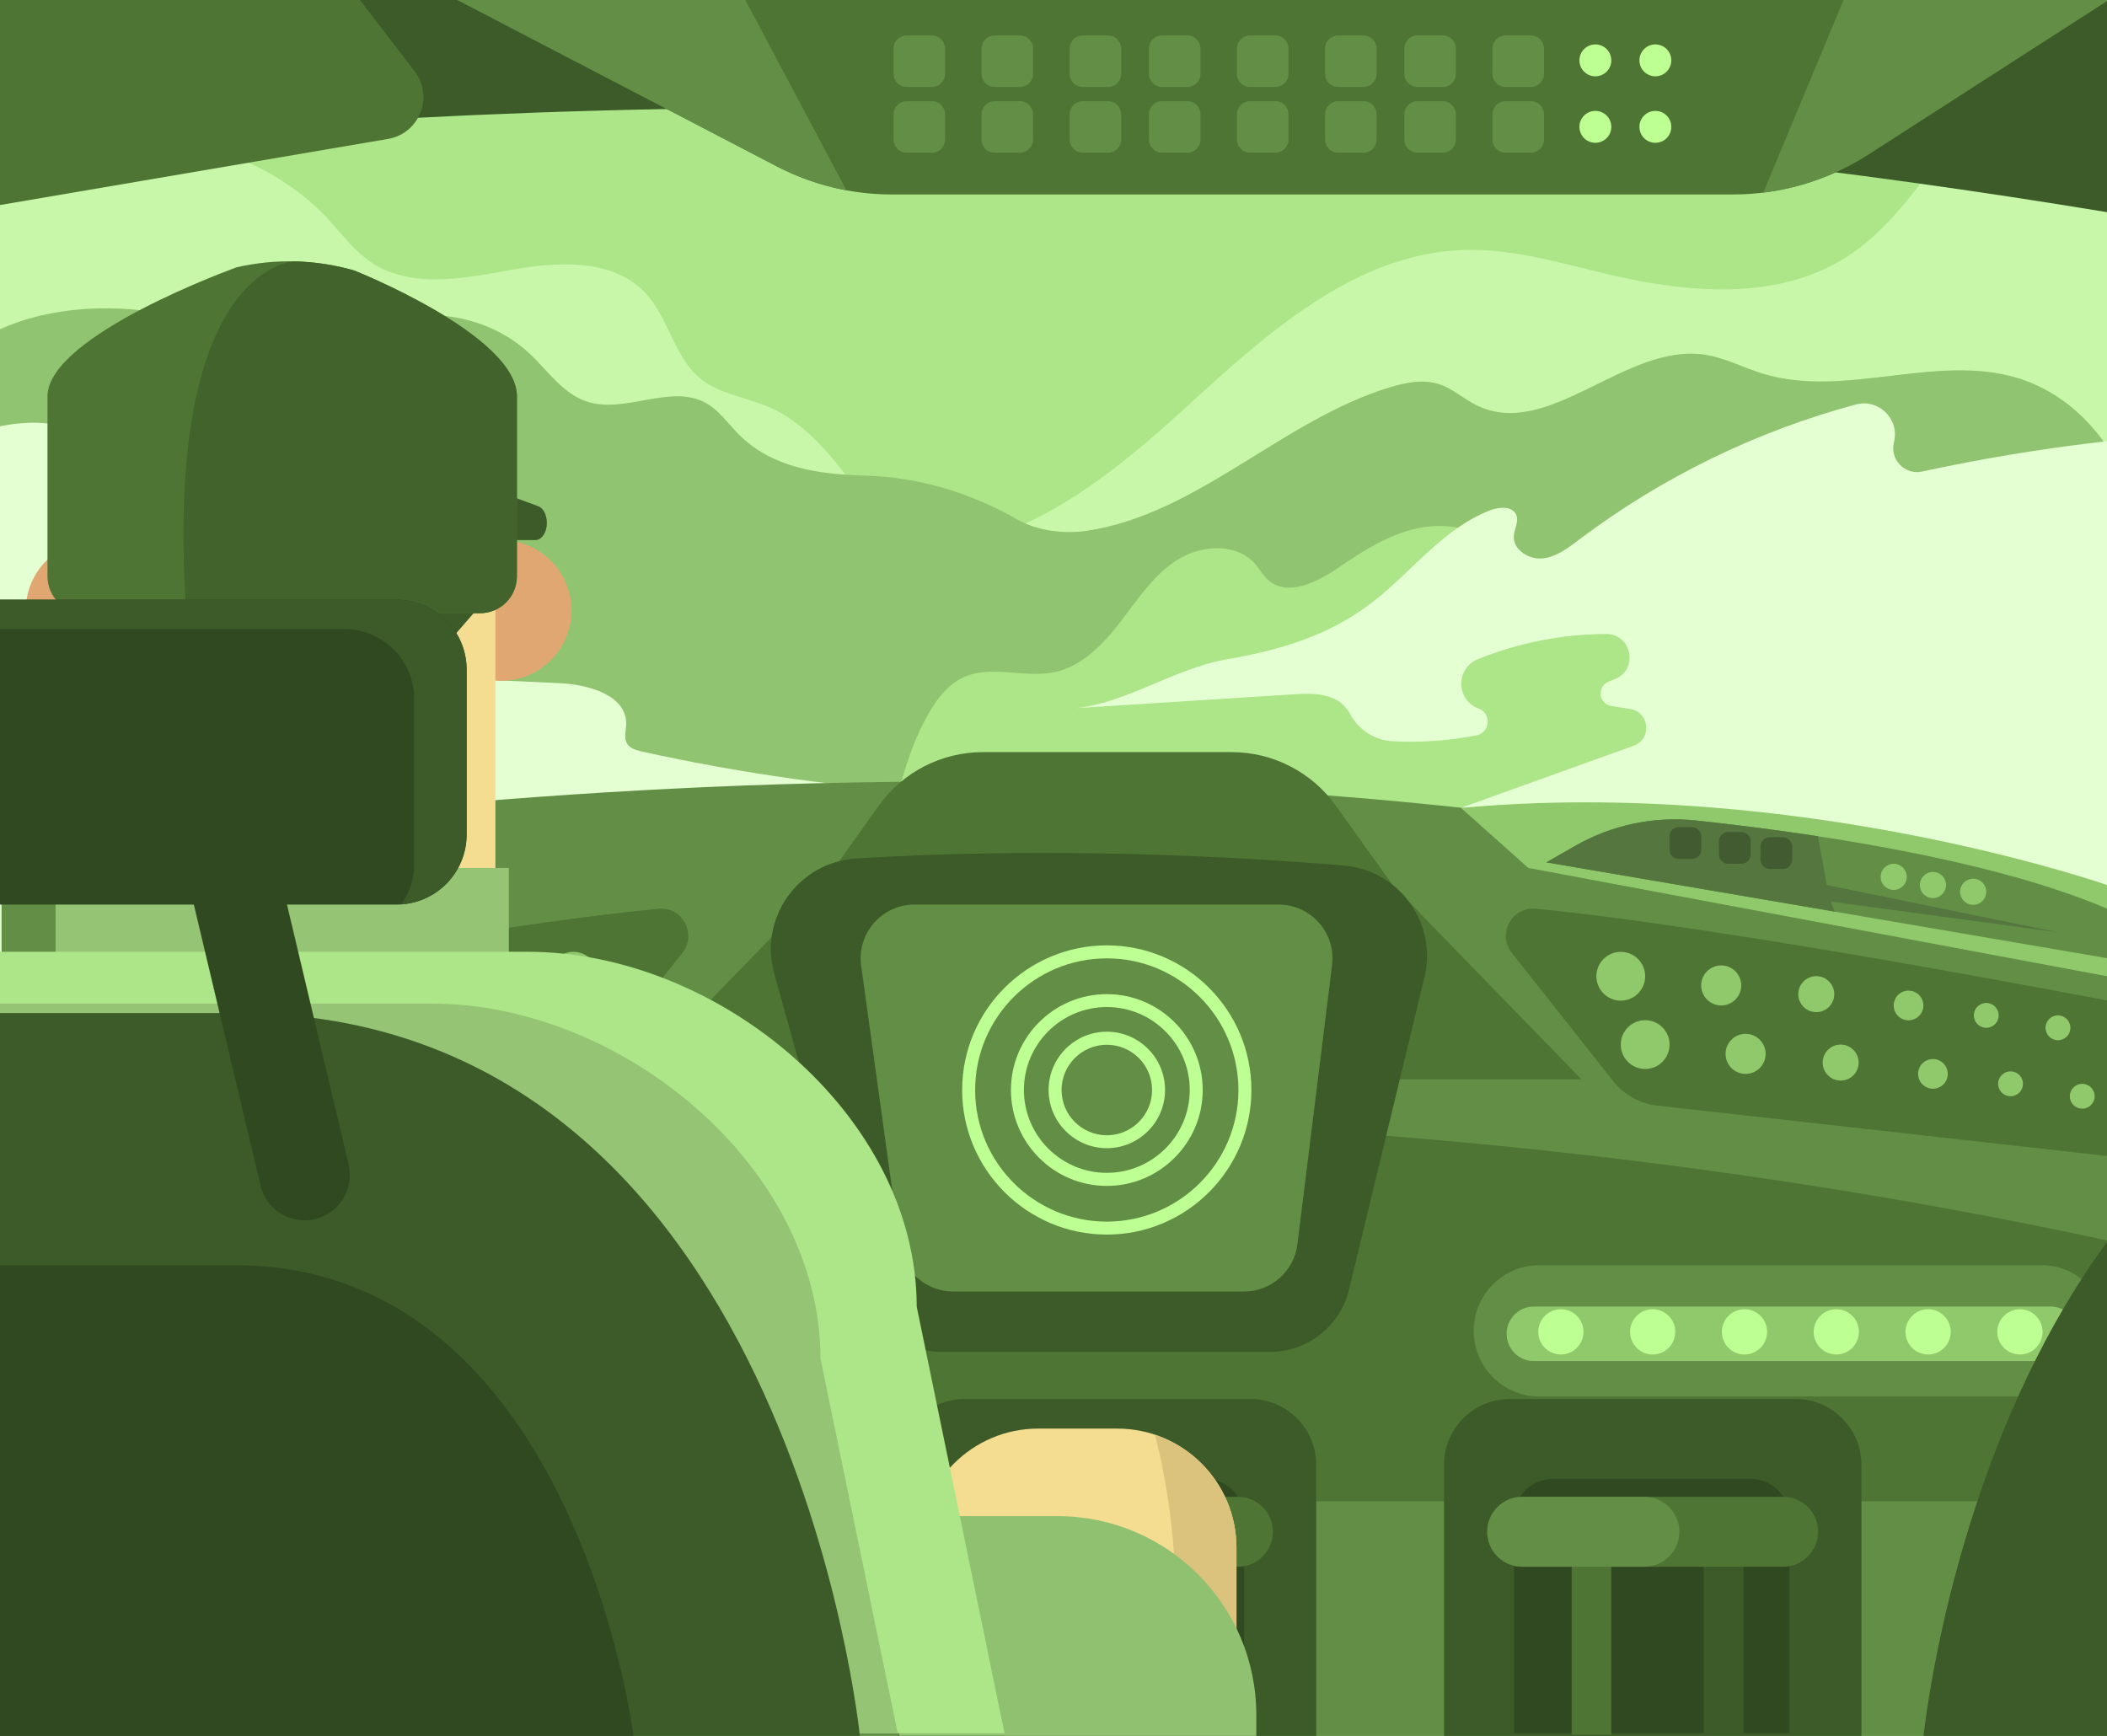 <?xml version="1.0" encoding="utf-8"?>
<!-- Generator: Adobe Illustrator 21.0.0, SVG Export Plug-In . SVG Version: 6.00 Build 0)  -->
<svg version="1.1" id="Layer_1" xmlns="http://www.w3.org/2000/svg" xmlns:xlink="http://www.w3.org/1999/xlink" x="0px" y="0px"
	 viewBox="0 0 2272 1872" style="enable-background:new 0 0 2272 1872;" xml:space="preserve">
<rect x="0" y="0" width="2272" height="1872" fill="#333333" stroke="none"/>
<style type="text/css">
	.st0{fill:none;}
	.st1{fill:url(#SVGID_1_);}
	.st2{clip-path:url(#SVGID_3_);fill:url(#SVGID_4_);}
	.st3{clip-path:url(#SVGID_3_);fill:#ADE589;}
	.st4{clip-path:url(#SVGID_3_);fill:#C8F7A9;}
	.st5{clip-path:url(#SVGID_3_);fill:#91C470;}
	.st6{clip-path:url(#SVGID_3_);fill:#3C5B28;}
	.st7{clip-path:url(#SVGID_3_);fill:#E4FFD2;}
	.st8{clip-path:url(#SVGID_3_);}
	.st9{fill:#628E46;}
	.st10{fill:#4E7534;}
	.st11{fill:#90C96B;}
	.st12{fill:#BDFF92;}
	.st13{fill:#3C5B28;}
	.st14{fill:none;stroke:#4E7534;stroke-miterlimit:10;}
	.st15{fill:#55773F;}
	.st16{fill:#425B31;}
	.st17{fill:#314921;}
	.st18{fill:#F4DC90;}
	.st19{fill:#DBC27D;}
	.st20{fill:#90C170;}
	.st21{fill:#E0A773;}
	.st22{fill:#42632C;}
	.st23{fill:#94C474;}
	.st24{fill:#ADE589;}
	.st25{clip-path:url(#SVGID_3_);fill:#4E7534;}
	.st26{clip-path:url(#SVGID_3_);fill:#628E46;}
</style>
<line class="st0" x1="4605.1" y1="413" x2="4792.9" y2="359.4"/>
<radialGradient id="SVGID_1_" cx="81.821" cy="419.256" r="21.897" gradientUnits="userSpaceOnUse">
	<stop  offset="0" style="stop-color:#F9F98A"/>
	<stop  offset="1" style="stop-color:#F9F98A;stop-opacity:0"/>
</radialGradient>
<circle class="st1" cx="81.8" cy="419.3" r="21.9"/>
<g>
	<defs>
		<rect id="SVGID_2_" width="2272" height="1872"/>
	</defs>
	<clipPath id="SVGID_3_">
		<use xlink:href="#SVGID_2_"  style="overflow:visible;"/>
	</clipPath>
	<radialGradient id="SVGID_4_" cx="2165.08" cy="242.984" r="21.897" gradientUnits="userSpaceOnUse">
		<stop  offset="0" style="stop-color:#F9F98A"/>
		<stop  offset="1" style="stop-color:#F9F98A;stop-opacity:0"/>
	</radialGradient>
	<circle class="st2" cx="2165.1" cy="243" r="21.9"/>
	<rect class="st3" width="2272" height="1872"/>
	<path class="st4" d="M2194,62c-85,52.1-119.7,162.8-204.1,215.9c-74,46.5-169.5,38.2-254.6,18.2c-51.9-12.2-103.9-28.3-157.2-26.5
		c-117.4,3.8-213,90.7-299.7,170.1c-51.9,47.5-109.7,95.9-172.8,124.9c19.9,8.7,44.8,11.2,66.3,8c120-18,211.1-119.8,327.3-154.9
		c17.2-5.2,35.8-8.8,52.9-3.2c14.5,4.8,26.1,15.7,39.8,22.5c77.7,38.6,160.5-67.1,246.3-54.4c21.6,3.2,41.3,13.9,62.2,20.3
		c88.6,27.5,187.3-22.2,276,5.1c39.6,12.2,72.2,39.1,95.6,73.3V33.3C2244.5,38.2,2218.2,47.2,2194,62z"/>
	<path class="st4" d="M355.6,238.2c14,15.3,26.6,32.3,43.6,44c42.6,29.3,99.7,18.4,150.5,9.1s111-13,146.3,24.8
		c25.2,27,30.8,69.2,59.5,92.4c20.6,16.6,48.7,19.8,73,30.2c91.1,39,120.1,173.1,216.7,195.5c-20.4,46.5-76.2,67-127,68.6
		c-120.6,3.9-228.7-68-342.9-107.2c-108.9-37.4-225.7-45.2-337.3-73.6c-60-15.3-118.5-36.6-174.3-63.5
		c-59.2-28.6-119.1-67.6-143-128.9c-46-118.1,63.1-150.7,148.2-171.1C170.4,134.2,283.8,159.8,355.6,238.2z"/>
	<path class="st5" d="M273.2,373.4c15.3,9.3,31.1,20.5,49,19.6c18.7-1,33.7-15.1,49-25.9c59.4-41.6,147.7-35.2,200.4,14.7
		c19.4,18.4,35.5,42.6,60.8,51.1c41.3,14,90.4-19.4,128.6,1.6c14.5,8,24.1,22.4,35.8,34.1c36,35.9,85.1,42.9,137.3,44.4
		c57.5,1.6,113.3,18.8,163.2,47.4c20.9,12,49.9,15.7,74.5,12.1c120-18,211.1-119.8,327.3-154.9c17.2-5.2,35.8-8.8,52.9-3.2
		c14.5,4.8,26.1,15.7,39.8,22.5c77.7,38.6,160.5-67.1,246.3-54.4c21.6,3.2,41.3,13.9,62.2,20.3c88.6,27.5,187.3-22.2,276,5.1
		c76.7,23.6,127.3,102.6,135.1,182.5c7.8,79.9-20.6,159.4-60.4,229.1c-12.5,22-26.5,43.8-32.2,68.4c-10.3,44.1,6.5,93.4-13,134.3
		c-22.3,46.8-81.1,61.6-132.6,67c-358.3,37.7-713.9-110.7-1073.7-93.6c-130.4,6.2-258.8,34-388.7,46.3
		c-129.9,12.2-265.7,7.8-384.1-47.1c-67.7-31.4-127.1-78-183.5-126.9c-38.6-33.5-76.7-69-102.2-113.2
		c-48.3-83.8-72.3-255.7-12.2-342C-0.5,310.9,178.8,315.6,273.2,373.4z"/>
	<path class="st3" d="M2092.7,878.2c-0.4-31.4-9.7-61.9-19-91.9c-9-29-18-58.1-26.9-87.1c-5.4-17.6-11.1-35.6-22.3-50.1
		c-27.4-35.4-80.2-40.1-123.5-28.5c-43.3,11.5-82.3,35.7-125.4,48s-95.6,9.6-124.8-24.4c-13.8-16-20.7-37.2-35.2-52.5
		c-21.7-22.9-57.1-28.6-87.9-21.8s-58.1,24.2-84.2,42.1c-22.9,15.8-55.1,32-76,13.5c-5.6-5-9.2-11.8-14.1-17.4
		c-20.1-22.9-58-20.7-83.8-4.4s-42.9,42.8-61.5,67c-18.6,24.2-41.4,47.9-71.2,54.2c-32.3,6.7-67.9-8.2-97.9,5.5
		c-16.6,7.6-28.4,22.9-37.5,38.7c-29.4,50.9-37.4,110.8-52.9,167.5c-6,21.9-13.7,44.2-23.9,64.8c24.9-2.5,49.8-4.5,74.7-5.7
		c342.7-16.3,681.6,117.5,1022.6,97.7c17.7-31.4,31.2-66.4,43.6-100C2079.4,956,2093.2,917.8,2092.7,878.2z"/>
	<path class="st6" d="M2272,228.8V0H0v165.3C205.8,139,1133.7,40.5,2272,228.8z"/>
	<path class="st7" d="M-69.4,481.8c33.1-12.8,67.2-25.2,102.7-25.9s73.2,12.2,93.6,41.2c30.1,42.9,23.9,116.9,74,132.3
		c50.2,15.4,113.4-49.4,149.2-11.1c23.5,25.1,5.1,72.3,29.8,96.2c12.3,12,31.1,13.4,48.3,14.2c58.3,2.7,116.5,5.3,174.8,8
		c31.5,1.4,73.2,13,72.2,44.6c-0.2,6.9-2.6,14.3,0.8,20.3c3.2,5.6,10.1,7.5,16.4,8.9c107.5,23.8,216.9,39.1,326.8,45.7
		c-97.8,30.2-202.3,38.3-303.6,23.6c-77.5-11.3-172.8-29.2-220.3,33c-21.1,27.7-26.9,66.5-53.5,89c-32.8,27.6-82,18.9-123.2,31.1
		c-57.8,17.2-97.1,75.7-155.8,89.4c-33.8,7.9-68.9-0.3-102.6-8.5c-84.4-20.5-176.6-46.1-225.4-118c-61.1-90-31.8-209.1-48.5-310.3
		C-233,570.7-177.6,523.5-69.4,481.8z"/>
	<path class="st7" d="M1485.2,645.2c40.3-32.7,73.5-76.6,122-95c9.9-3.7,24-4.5,27.9,5.3c2.8,7.1-2.2,14.8-2.7,22.5
		c-1,14.9,16.2,25.7,31,24.2s27.4-11.2,39.3-20.2c88.9-67.1,190.9-116.9,298.5-145.8c24.7-6.6,47.4,15.9,41.1,40.7v0
		c-4.8,18.6,11.8,35.7,30.5,31.6c185.9-40.3,377.7-53.8,567.4-40c2.7,0.2,5.4,0.8,8,1.8c16.2,6.7,12.2,25.2,7.1,39
		c-59,159.1-117.9,318.2-176.9,477.3c-10.8,29-23.8,60.6-51.4,74.5c-21.4,10.7-46.8,8.2-70.6,5.4c-230.5-27-461-54.1-691.5-81.1
		c-91.2-10.7-183.1-21.5-270.7-49c122.5-44.1,244.9-88.1,367.4-132.2c19.9-7.2,17.2-36.2-3.7-39.6l-20.4-3.3
		c-13.8-2.2-15.7-21.2-2.7-26.3c2.3-0.9,4.5-1.8,6.8-2.7c25.5-10.6,17.9-48.7-9.8-48.6c-47.3,0.2-94.6,9.5-138.4,27.3
		c-24,9.8-23.3,44.1,1,53.1l0,0c14.2,5.3,12.6,25.9-2.3,28.9c-29.6,5.8-60,8-90.1,6.4c-19.5-1-37.2-12.3-46.3-29.6
		c-3.4-6.5-9.1-12.2-15.6-15.5c-14.3-7.3-31.2-6.4-47.2-5.4c-77.6,4.9-155.1,9.8-232.7,14.8c53.2-5.3,107.5-43,161.4-52.4
		C1382.4,700.7,1436.4,684.8,1485.2,645.2z"/>
	<g class="st8">
		<path class="st9" d="M1.7,928.2V1872h2272v-856.7C1359.4,716.6,232.9,888,1.7,928.2z"/>
		<g>
			<path class="st10" d="M735.8,1027.6L626.5,1166c-11.6,14.7-28.7,24.2-47.3,26.3L94,1246.5v-70c0-56.7,40.5-105.3,96.3-115.6
				c133.6-24.6,375-67,519.6-80.9C735.7,977.5,751.9,1007.2,735.8,1027.6z"/>
			<g>
				<circle class="st11" cx="618.3" cy="1052.8" r="26.3"/>
				<circle class="st11" cx="510" cy="1062.7" r="21.6"/>
				<circle class="st11" cx="407.5" cy="1072.1" r="19.4"/>
				<circle class="st11" cx="308" cy="1084.3" r="16"/>
				<circle class="st11" cx="224.3" cy="1095" r="13.4"/>
				<circle class="st11" cx="147" cy="1108.4" r="13.4"/>
			</g>
			<g>
				<circle class="st11" cx="592.1" cy="1126.5" r="26.3"/>
				<circle class="st11" cx="483.8" cy="1136.5" r="21.6"/>
				<circle class="st11" cx="381.3" cy="1145.9" r="19.4"/>
				<circle class="st11" cx="281.7" cy="1158.1" r="16"/>
				<circle class="st11" cx="198" cy="1168.8" r="13.4"/>
				<circle class="st11" cx="120.7" cy="1182.2" r="13.4"/>
			</g>
		</g>
		<path class="st10" d="M886.7,954.4l60.7-85.3c25.9-36.4,67.8-58,112.4-58h268.3c44.5,0,86.3,21.5,112.2,57.6l61.3,85.6H886.7z"/>
		<path class="st10" d="M0,1285.7c0,0,1043.5-212.6,2272,52V1619H0"/>
		<g>
			<path class="st9" d="M802.2,1506H261c-39.1,0-70.8-31.7-70.8-70.8v0c0-39.1,31.7-70.8,70.8-70.8h541.3
				c39.1,0,70.8,31.7,70.8,70.8v0C873.1,1474.3,841.3,1506,802.2,1506z"/>
			<path class="st11" d="M812.2,1467.8H255c-16.3,0-29.4-13.2-29.4-29.4l0,0c0-16.3,13.2-29.4,29.4-29.4h557.2
				c16.3,0,29.4,13.2,29.4,29.4l0,0C841.6,1454.7,828.4,1467.8,812.2,1467.8z"/>
			<circle class="st12" cx="284.2" cy="1436.3" r="24.4"/>
			<circle class="st12" cx="383.2" cy="1436.3" r="24.4"/>
			<circle class="st12" cx="482.2" cy="1436.3" r="24.4"/>
			<circle class="st12" cx="581.2" cy="1436.3" r="24.4"/>
			<circle class="st12" cx="680.2" cy="1436.3" r="24.4"/>
			<circle class="st12" cx="779.2" cy="1436.3" r="24.4"/>
		</g>
		<polygon class="st10" points="1501.6,954.4 1705.3,1164 1472.9,1164 		"/>
		<polygon class="st10" points="886.7,954.4 683.1,1164 915.5,1164 		"/>
		<path class="st13" d="M834.8,1049.8l95.8,343.8c10.6,38,45.2,64.3,84.7,64.3h354c40.6,0,75.9-27.8,85.4-67.3l81.3-336.7
			c14.1-58.4-27.2-115.5-87-120.5c-118.4-9.8-315.7-20.6-525.7-7.6C861,929.8,818.1,989.8,834.8,1049.8z"/>
		<path class="st9" d="M1378.8,975.5H986.1c-35.2,0-62.3,31.1-57.5,66l41.7,301.2c4,28.7,28.5,50.1,57.5,50.1h313.6
			c29.3,0,54-21.8,57.6-50.9l37.4-301.2C1440.7,1006.1,1413.7,975.5,1378.8,975.5z"/>
		<line class="st14" x1="0" y1="1619" x2="0" y2="1285.7"/>
		<g>
			<path class="st9" d="M2201.2,1506h-541.3c-39.1,0-70.8-31.7-70.8-70.8v0c0-39.1,31.7-70.8,70.8-70.8h541.3
				c39.1,0,70.8,31.7,70.8,70.8v0C2272,1474.3,2240.3,1506,2201.2,1506z"/>
			<path class="st11" d="M2211.1,1467.8H1654c-16.3,0-29.4-13.2-29.4-29.4l0,0c0-16.3,13.2-29.4,29.4-29.4h557.2
				c16.3,0,29.4,13.2,29.4,29.4l0,0C2240.6,1454.7,2227.4,1467.8,2211.1,1467.8z"/>
			<circle class="st12" cx="1683.1" cy="1436.3" r="24.4"/>
			<circle class="st12" cx="1782.1" cy="1436.3" r="24.4"/>
			<circle class="st12" cx="1881.1" cy="1436.3" r="24.4"/>
			<circle class="st12" cx="1980.1" cy="1436.3" r="24.4"/>
			<circle class="st12" cx="2079.1" cy="1436.3" r="24.4"/>
			<circle class="st12" cx="2178.1" cy="1436.3" r="24.4"/>
		</g>
		<g>
			<g>
				<path class="st12" d="M1193.5,1331.4c-86,0-156-70-156-155.9c0-86,70-156,156-156c86,0,155.9,70,155.9,156
					C1349.4,1261.4,1279.5,1331.4,1193.5,1331.4z M1193.5,1033.5c-78.3,0-142,63.7-142,142s63.7,141.9,142,141.9
					s141.9-63.7,141.9-141.9S1271.8,1033.5,1193.5,1033.5z"/>
			</g>
			<g>
				<path class="st12" d="M1193.5,1278.9c-57,0-103.4-46.4-103.4-103.4c0-57,46.4-103.4,103.4-103.4c57,0,103.4,46.4,103.4,103.4
					C1296.9,1232.5,1250.5,1278.9,1193.5,1278.9z M1193.5,1086c-49.3,0-89.4,40.1-89.4,89.4c0,49.3,40.1,89.4,89.4,89.4
					c49.3,0,89.4-40.1,89.4-89.4C1282.9,1126.1,1242.8,1086,1193.5,1086z"/>
			</g>
			<g>
				<path class="st12" d="M1193.5,1238.2c-34.6,0-62.8-28.2-62.8-62.8c0-34.6,28.2-62.8,62.8-62.8s62.8,28.2,62.8,62.8
					C1256.3,1210.1,1228.1,1238.2,1193.5,1238.2z M1193.5,1126.7c-26.9,0-48.8,21.9-48.8,48.8c0,26.9,21.9,48.8,48.8,48.8
					s48.8-21.9,48.8-48.8C1242.3,1148.5,1220.4,1126.7,1193.5,1126.7z"/>
			</g>
		</g>
		<g>
			<path class="st10" d="M1630.2,1027.6l109.4,138.4c11.6,14.7,28.7,24.2,47.3,26.3l485.1,54.3V1079c0,0-407.9-79-615.9-99
				C1630.3,977.5,1614.1,1007.2,1630.2,1027.6z"/>
			<g>
				<circle class="st11" cx="1747.7" cy="1052.8" r="26.3"/>
				<circle class="st11" cx="1856" cy="1062.7" r="21.6"/>
				<circle class="st11" cx="1958.5" cy="1072.1" r="19.4"/>
				<circle class="st11" cx="2058" cy="1084.3" r="16"/>
				<circle class="st11" cx="2141.8" cy="1095" r="13.4"/>
				<circle class="st11" cx="2219.1" cy="1108.4" r="13.4"/>
			</g>
			<g>
				<circle class="st11" cx="1774" cy="1126.5" r="26.3"/>
				<circle class="st11" cx="1882.3" cy="1136.5" r="21.6"/>
				<circle class="st11" cx="1984.8" cy="1145.9" r="19.4"/>
				<circle class="st11" cx="2084.3" cy="1158.1" r="16"/>
				<circle class="st11" cx="2168" cy="1168.8" r="13.4"/>
				<circle class="st11" cx="2245.3" cy="1182.2" r="13.4"/>
			</g>
		</g>
		<path class="st11" d="M1575.4,871.3L1648,936l624,116.8v-98.4C2272,954.4,1938.8,837.8,1575.4,871.3z"/>
		<path class="st9" d="M1667.4,930l31.1-17.8c39.4-22.6,85-32.2,130.2-27.4c107.5,11.4,312.9,39.3,443.3,95.1v53.4L1667.4,930z"/>
		<path class="st15" d="M2219.1,1005.4l-249.3-51l-9.5-52.6c-50.3-7.7-96.3-13.2-131.6-17c-45.2-4.8-90.7,4.8-130.2,27.4l-31.1,17.8
			l311,53.1l-4.3-10.8L2219.1,1005.4z"/>
		<circle class="st11" cx="2042" cy="945.6" r="14.1"/>
		<circle class="st11" cx="2127.7" cy="961.7" r="14.1"/>
		<circle class="st11" cx="2084.3" cy="954.4" r="14.1"/>
		<path class="st16" d="M1824.4,892h-14.1c-5.6,0-10.1,4.5-10.1,10.1v14.1c0,5.6,4.5,10.1,10.1,10.1h14.1c5.6,0,10.1-4.5,10.1-10.1
			V902C1834.4,896.5,1829.9,892,1824.4,892z"/>
		<path class="st16" d="M1877.7,897.2h-14.1c-5.6,0-10.1,4.5-10.1,10.1v14.1c0,5.6,4.5,10.1,10.1,10.1h14.1
			c5.6,0,10.1-4.5,10.1-10.1v-14.1C1887.8,901.7,1883.3,897.2,1877.7,897.2z"/>
		<path class="st16" d="M1922.5,902.9h-14.1c-5.6,0-10.1,4.5-10.1,10.1V927c0,5.6,4.5,10.1,10.1,10.1h14.1c5.6,0,10.1-4.5,10.1-10.1
			v-14.1C1932.5,907.4,1928,902.9,1922.5,902.9z"/>
		<g>
			<path class="st13" d="M1419.2,1873.7h-450v-294c0-39.2,31.8-71,71-71h308.1c39.2,0,71,31.8,71,71V1873.7z"/>
			<path class="st17" d="M1341.6,1869h-297v-232.3c0-23.1,18.8-41.9,41.9-41.9h213.2c23.1,0,41.9,18.8,41.9,41.9V1869z"/>
			<rect x="1106.9" y="1651.9" class="st10" width="42.7" height="219"/>
			<rect x="1249.3" y="1651.9" class="st13" width="42.7" height="219"/>
			<g>
				<path class="st10" d="M1334.9,1614.2h-281.5c-20.8,0-37.7,16.9-37.7,37.7v0c0,20.8,16.9,37.7,37.7,37.7h281.5
					c20.8,0,37.7-16.9,37.7-37.7v0C1372.6,1631.1,1355.7,1614.2,1334.9,1614.2z"/>
				<path class="st9" d="M1222.9,1651.9L1222.9,1651.9c0-20.8-16.9-37.7-37.7-37.7h-131.8c-20.8,0-37.7,16.9-37.7,37.7v0
					c0,20.8,16.9,37.7,37.7,37.7h131.8C1206.1,1689.6,1222.9,1672.7,1222.9,1651.9z"/>
			</g>
		</g>
		<g>
			<path class="st13" d="M2007.1,1873.7h-450v-294c0-39.2,31.8-71,71-71h308.1c39.2,0,71,31.8,71,71V1873.7z"/>
			<path class="st17" d="M1929.5,1869h-297v-232.3c0-23.1,18.8-41.9,41.9-41.9h213.2c23.1,0,41.9,18.8,41.9,41.9V1869z"/>
			<rect x="1694.8" y="1651.9" class="st10" width="42.7" height="219"/>
			<rect x="1837.2" y="1651.9" class="st13" width="42.7" height="219"/>
			<g>
				<path class="st10" d="M1922.8,1614.2h-281.5c-20.8,0-37.7,16.9-37.7,37.7v0c0,20.8,16.9,37.7,37.7,37.7h281.5
					c20.8,0,37.7-16.9,37.7-37.7v0C1960.5,1631.1,1943.7,1614.2,1922.8,1614.2z"/>
				<path class="st9" d="M1810.9,1651.9L1810.9,1651.9c0-20.8-16.9-37.7-37.7-37.7h-131.8c-20.8,0-37.7,16.9-37.7,37.7v0
					c0,20.8,16.9,37.7,37.7,37.7h131.8C1794,1689.6,1810.9,1672.7,1810.9,1651.9z"/>
			</g>
		</g>
		<g>
			<path class="st13" d="M2074,1873.7h927.4v-781.2h-255.6C2151,1092.4,2074,1873.7,2074,1873.7z"/>
			<path class="st17" d="M3001.4,1364.4h-253.3c-366.4,0-429.8,507.6-429.8,507.6l683.1,1.7V1364.4z"/>
			<path class="st17" d="M2661.7,1314.7L2661.7,1314.7c26.3,6.2,52.6-10,58.8-36.3l103.6-436.6c6.2-26.3-10-52.6-36.3-58.8l0,0
				c-26.3-6.2-52.6,10-58.8,36.3l-103.6,436.6C2619.2,1282.2,2635.5,1308.5,2661.7,1314.7z"/>
			<path class="st17" d="M2573.7,975.5h427.7V646.7h-427.7c-41.7,0-75.5,33.8-75.5,75.5V900C2498.2,941.7,2532,975.5,2573.7,975.5z"
				/>
			<path class="st13" d="M2573.7,646.7h427.7v31.7h-371.2c-41.7,0-75.5,33.8-75.5,75.5v177.7c0,16.3,5.2,31.3,13.9,43.6
				c-39.3-2.7-70.3-35.4-70.3-75.3V722.3C2498.2,680.6,2532,646.7,2573.7,646.7z"/>
		</g>
		<g>
			<path class="st18" d="M1204.6,1540.6h-85c-71,0-128.6,57.6-128.6,128.6v182.6h342.3v-182.6
				C1333.3,1598.1,1275.7,1540.6,1204.6,1540.6z"/>
			<path class="st19" d="M1333.3,1669.2c0-56.8-36.8-104.9-87.8-122c14.1,55.2,41.9,195.5-4.1,304.6h91.9V1669.2z"/>
			<path class="st20" d="M1354.7,1873.7H969.6v-238.7h170.6c118.4,0,214.5,96,214.5,214.5V1873.7z"/>
			<g>
				<circle class="st21" cx="540.3" cy="658.3" r="75.9"/>
				<circle class="st21" cx="103.7" cy="658.3" r="75.9"/>
				<path class="st18" d="M534.2,1057H103.7V466c0-63.8,51.8-115.6,115.6-115.6h167.2c81.5,0,147.7,66.1,147.7,147.7V1057z"/>
				<polygon class="st13" points="91,661.3 251.6,811.1 380.6,811.1 533.8,634.7 				"/>
				<path class="st13" d="M490.9,582.4h86.6c6.7,0,12.2-8.3,12.2-18.5v0c0-8.6-3.8-16-9.3-18l-171.4-63v56.9L490.9,582.4z"/>
				<path class="st10" d="M381.9,291.7c-41.3-11.9-84.9-13.1-126.8-3.4c0,0-203.9,73.1-203.9,139.2v194c0,22,17.8,39.8,39.8,39.8
					h426.6c22,0,39.8-17.8,39.8-39.8v-194C557.4,361.3,381.9,291.7,381.9,291.7z"/>
				<path class="st22" d="M381.9,291.7c-21.2-6.1-43-9.4-64.8-9.8c0,0-141.6,4.7-116.2,379.4h316.7c22,0,39.8-17.8,39.8-39.8v-194
					C557.4,361.3,381.9,291.7,381.9,291.7z"/>
			</g>
			<rect x="59.9" y="936" class="st23" width="488.8" height="121"/>
			<path class="st24" d="M1083.2,1869.2H0v-842.8h569c206,0,419.5,176.7,419.5,382.7L1083.2,1869.2z"/>
			<path class="st23" d="M968,1869.2L884.7,1465c0-206-213.4-382.7-419.5-382.7H0v786.9H968z"/>
			<path class="st13" d="M927.4,1873.7H0v-781.2h255.6C850.5,1092.4,927.4,1873.7,927.4,1873.7z"/>
			<path class="st17" d="M0,1364.4h253.3c366.4,0,429.8,507.6,429.8,507.6L0,1873.7V1364.4z"/>
			<path class="st17" d="M339.7,1314.7L339.7,1314.7c-26.3,6.2-52.6-10-58.8-36.3L177.3,841.8c-6.2-26.3,10-52.6,36.3-58.8l0,0
				c26.3-6.2,52.6,10,58.8,36.3L376,1255.9C382.2,1282.2,365.9,1308.5,339.7,1314.7z"/>
			<path class="st17" d="M427.7,975.5H0V646.7h427.7c41.7,0,75.5,33.8,75.5,75.5V900C503.2,941.7,469.4,975.5,427.7,975.5z"/>
			<path class="st13" d="M427.7,646.7H0v31.7h371.2c41.7,0,75.5,33.8,75.5,75.5v177.7c0,16.3-5.2,31.3-13.9,43.6
				c39.3-2.7,70.3-35.4,70.3-75.3V722.3C503.2,680.6,469.4,646.7,427.7,646.7z"/>
		</g>
	</g>
	<path class="st25" d="M493.2,0l344.3,179.3c38.4,20,80.7,30.4,123.7,30.4h908c51.4,0,101.7-14.9,145.3-42.9L2273.7,0H493.2z"/>
	<path class="st26" d="M493.2,0l344.3,179.3c23.8,12.4,49.1,21.1,75.2,25.9L803.7,0H493.2z"/>
	<path class="st26" d="M2273.7,0h-285.8l-86.5,207.7c40-4.9,78.7-18.8,113.2-41L2273.7,0z"/>
	<path class="st25" d="M388.1,0l59,76.9c20.9,27.3,5.3,67.1-28.6,72.9L0,221.1V0H388.1z"/>
	<g class="st8">
		<path class="st9" d="M1004.9,38.2h-27.2c-7.8,0-14.2,6.3-14.2,14.2v27.2c0,7.8,6.3,14.2,14.2,14.2h27.2c7.8,0,14.2-6.3,14.2-14.2
			V52.3C1019,44.5,1012.7,38.2,1004.9,38.2z"/>
		<path class="st9" d="M1099.8,38.2h-27.2c-7.8,0-14.2,6.3-14.2,14.2v27.2c0,7.8,6.3,14.2,14.2,14.2h27.2c7.8,0,14.2-6.3,14.2-14.2
			V52.3C1114,44.5,1107.6,38.2,1099.8,38.2z"/>
		<path class="st9" d="M1194.8,38.2h-27.2c-7.8,0-14.2,6.3-14.2,14.2v27.2c0,7.8,6.3,14.2,14.2,14.2h27.2c7.8,0,14.2-6.3,14.2-14.2
			V52.3C1208.9,44.5,1202.6,38.2,1194.8,38.2z"/>
		<path class="st9" d="M1004.9,109.1h-27.2c-7.8,0-14.2,6.3-14.2,14.2v27.2c0,7.8,6.3,14.2,14.2,14.2h27.2c7.8,0,14.2-6.3,14.2-14.2
			v-27.2C1019,115.4,1012.7,109.1,1004.9,109.1z"/>
		<path class="st9" d="M1099.8,109.1h-27.2c-7.8,0-14.2,6.3-14.2,14.2v27.2c0,7.8,6.3,14.2,14.2,14.2h27.2c7.8,0,14.2-6.3,14.2-14.2
			v-27.2C1114,115.4,1107.6,109.1,1099.8,109.1z"/>
		<path class="st9" d="M1194.8,109.1h-27.2c-7.8,0-14.2,6.3-14.2,14.2v27.2c0,7.8,6.3,14.2,14.2,14.2h27.2c7.8,0,14.2-6.3,14.2-14.2
			v-27.2C1208.9,115.4,1202.6,109.1,1194.8,109.1z"/>
		<path class="st9" d="M1280.3,38.2h-27.2c-7.8,0-14.2,6.3-14.2,14.2v27.2c0,7.8,6.3,14.2,14.2,14.2h27.2c7.8,0,14.2-6.3,14.2-14.2
			V52.3C1294.5,44.5,1288.1,38.2,1280.3,38.2z"/>
		<path class="st9" d="M1375.2,38.2h-27.2c-7.8,0-14.2,6.3-14.2,14.2v27.2c0,7.8,6.3,14.2,14.2,14.2h27.2c7.8,0,14.2-6.3,14.2-14.2
			V52.3C1389.4,44.5,1383.1,38.2,1375.2,38.2z"/>
		<path class="st9" d="M1470.2,38.2H1443c-7.8,0-14.2,6.3-14.2,14.2v27.2c0,7.8,6.3,14.2,14.2,14.2h27.2c7.8,0,14.2-6.3,14.2-14.2
			V52.3C1484.4,44.5,1478,38.2,1470.2,38.2z"/>
		<path class="st9" d="M1280.3,109.1h-27.2c-7.8,0-14.2,6.3-14.2,14.2v27.2c0,7.8,6.3,14.2,14.2,14.2h27.2c7.8,0,14.2-6.3,14.2-14.2
			v-27.2C1294.5,115.4,1288.1,109.1,1280.3,109.1z"/>
		<path class="st9" d="M1375.2,109.1h-27.2c-7.8,0-14.2,6.3-14.2,14.2v27.2c0,7.8,6.3,14.2,14.2,14.2h27.2c7.8,0,14.2-6.3,14.2-14.2
			v-27.2C1389.4,115.4,1383.1,109.1,1375.2,109.1z"/>
		<path class="st9" d="M1470.2,109.1H1443c-7.8,0-14.2,6.3-14.2,14.2v27.2c0,7.8,6.3,14.2,14.2,14.2h27.2c7.8,0,14.2-6.3,14.2-14.2
			v-27.2C1484.4,115.4,1478,109.1,1470.2,109.1z"/>
		<path class="st9" d="M1555.7,38.2h-27.2c-7.8,0-14.2,6.3-14.2,14.2v27.2c0,7.8,6.3,14.2,14.2,14.2h27.2c7.8,0,14.2-6.3,14.2-14.2
			V52.3C1569.9,44.5,1563.5,38.2,1555.7,38.2z"/>
		<path class="st9" d="M1650.7,38.2h-27.2c-7.8,0-14.2,6.3-14.2,14.2v27.2c0,7.8,6.3,14.2,14.2,14.2h27.2c7.8,0,14.2-6.3,14.2-14.2
			V52.3C1664.8,44.5,1658.5,38.2,1650.7,38.2z"/>
		<path class="st9" d="M1555.7,109.1h-27.2c-7.8,0-14.2,6.3-14.2,14.2v27.2c0,7.8,6.3,14.2,14.2,14.2h27.2c7.8,0,14.2-6.3,14.2-14.2
			v-27.2C1569.9,115.4,1563.5,109.1,1555.7,109.1z"/>
		<path class="st9" d="M1650.7,109.1h-27.2c-7.8,0-14.2,6.3-14.2,14.2v27.2c0,7.8,6.3,14.2,14.2,14.2h27.2c7.8,0,14.2-6.3,14.2-14.2
			v-27.2C1664.8,115.4,1658.5,109.1,1650.7,109.1z"/>
	</g>
	<g class="st8">
		<circle class="st12" cx="1720.3" cy="65.1" r="17.2"/>
		<circle class="st12" cx="1785" cy="65.1" r="17.2"/>
		<circle class="st12" cx="1720.3" cy="136.8" r="17.2"/>
		<circle class="st12" cx="1785" cy="136.8" r="17.2"/>
	</g>
</g>
</svg>
